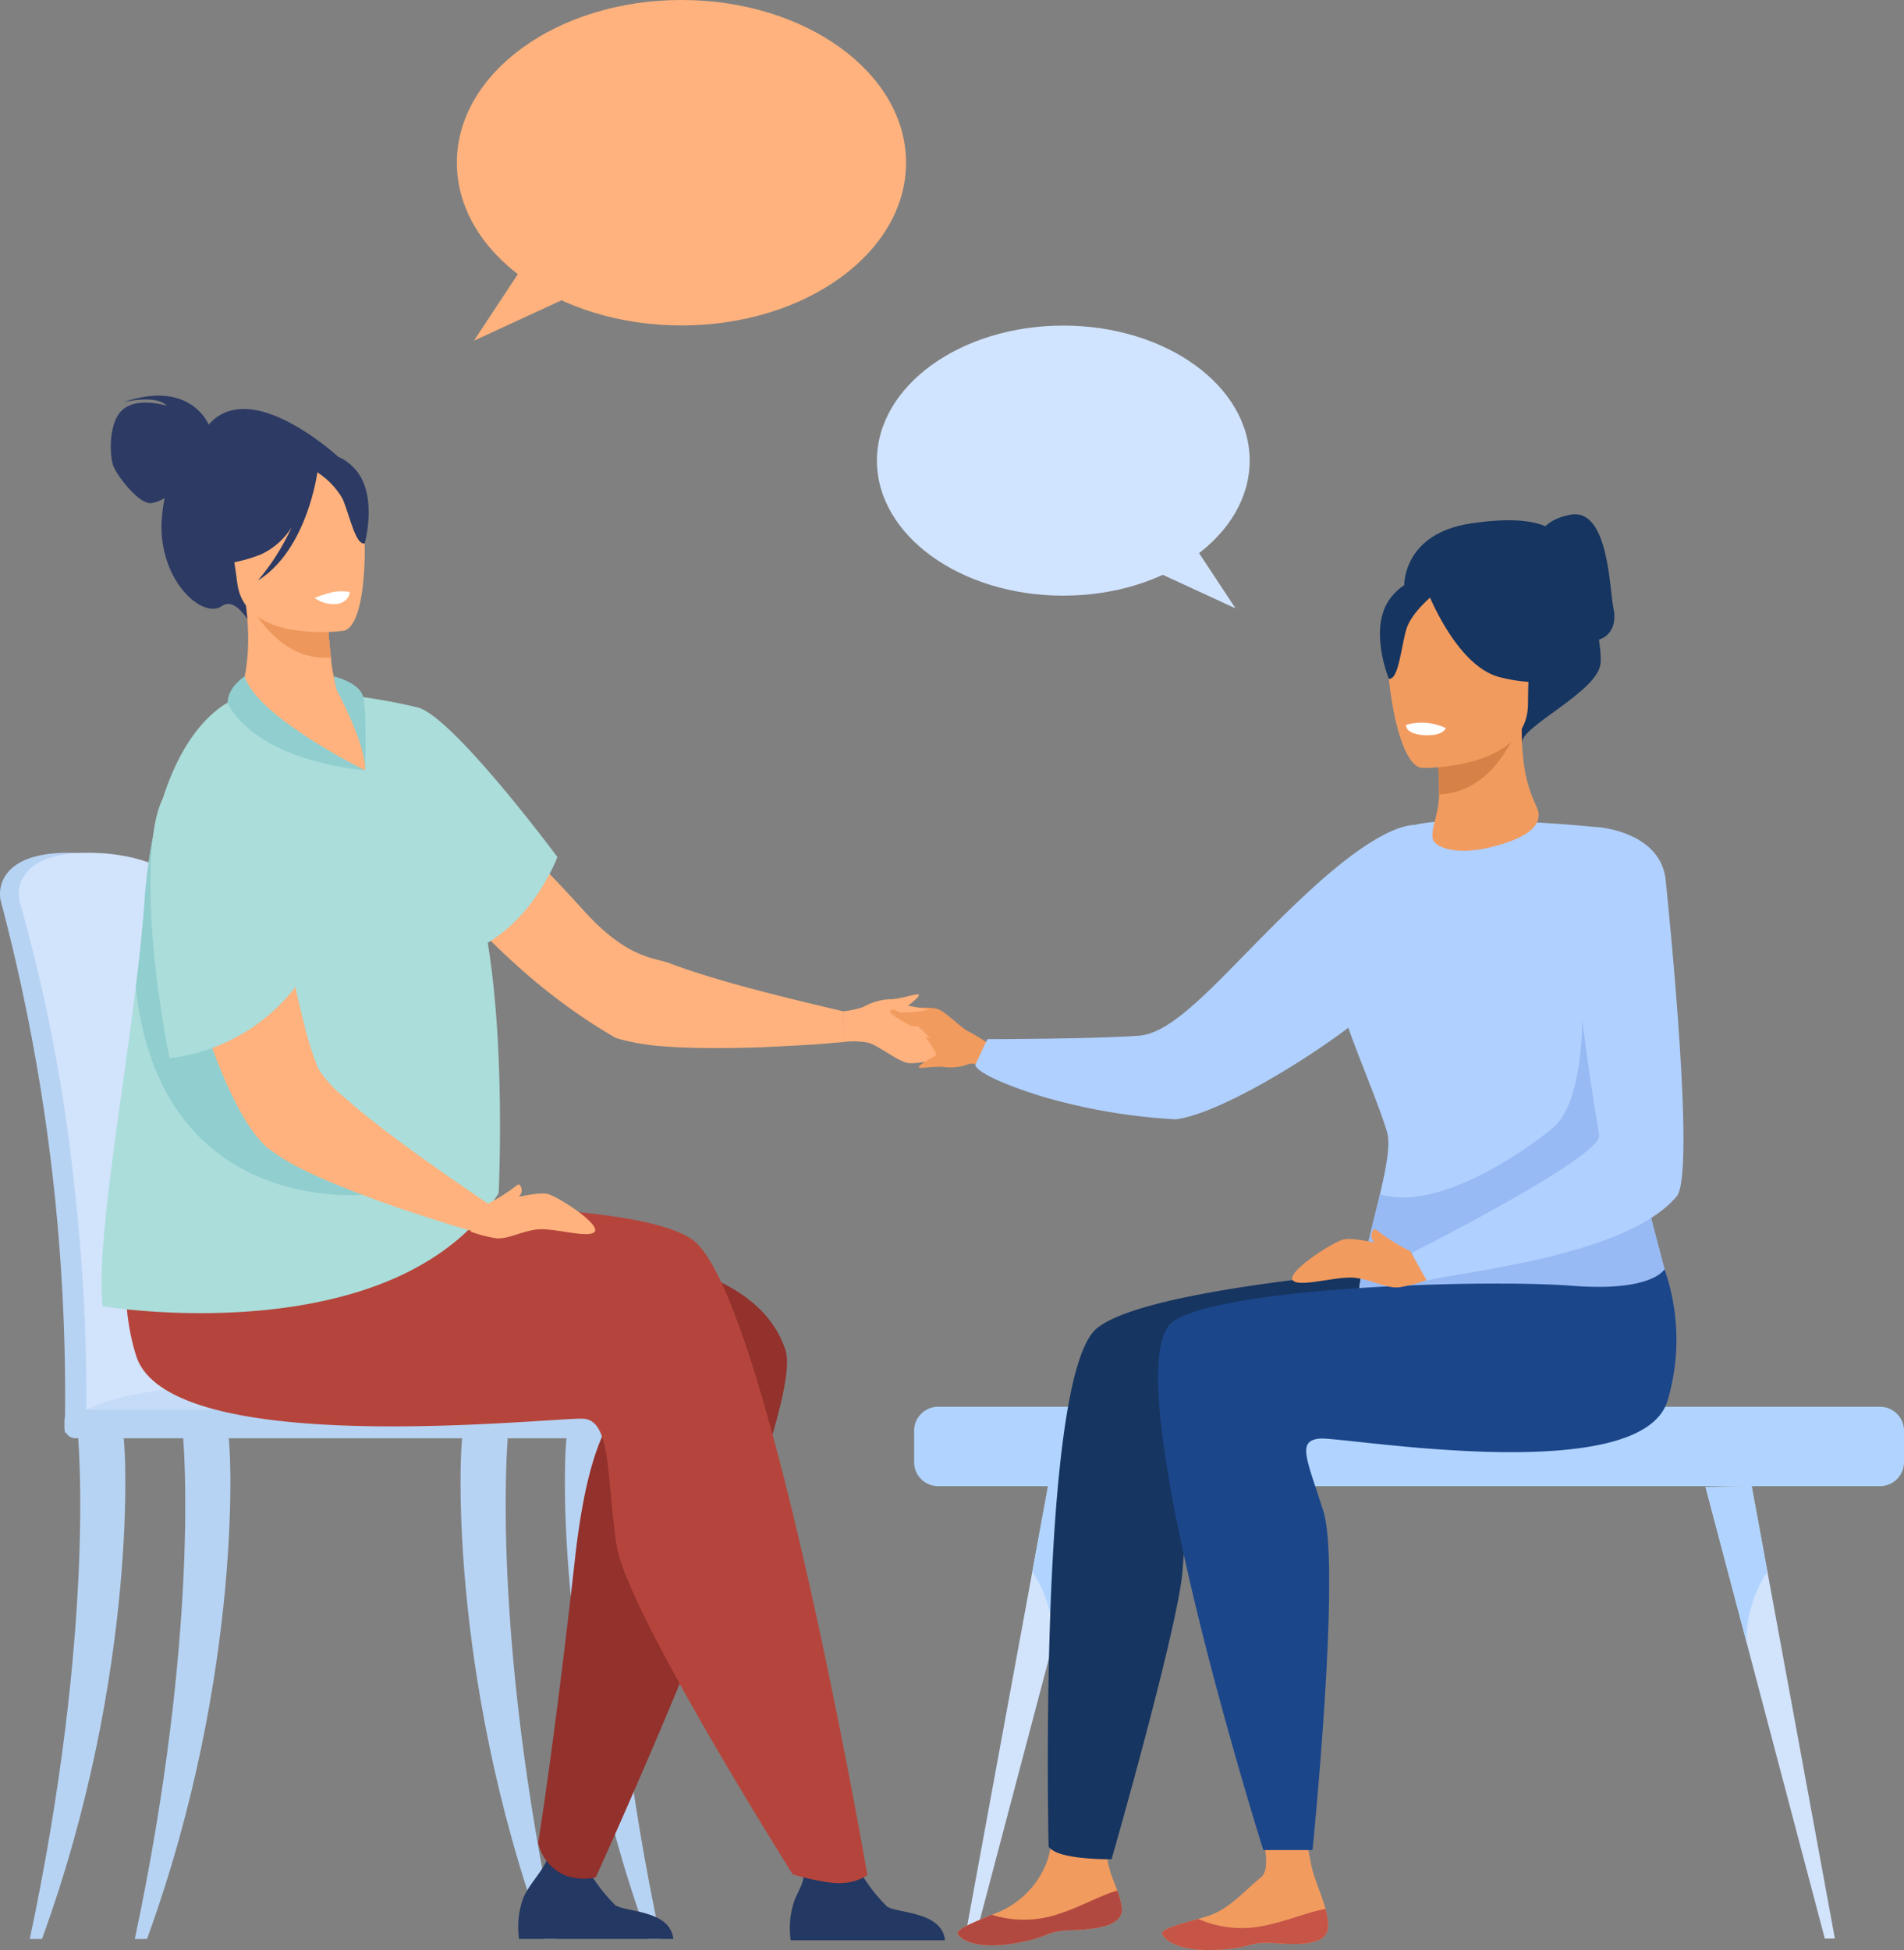 <svg xmlns="http://www.w3.org/2000/svg" xmlns:xlink="http://www.w3.org/1999/xlink" width="205.077" height="210" viewBox="0 0 205.077 210">
  <rect x="0" y="0" width="205.077" height="210" fill="#808080" stroke="none"/>
  <defs>
    <clipPath id="clip-path">
      <rect id="Rectangle_2009" data-name="Rectangle 2009" width="205.077" height="210" transform="translate(0 0)" fill="none"/>
    </clipPath>
  </defs>
  <g id="Group_6563" data-name="Group 6563" clip-path="url(#clip-path)">
    <path id="Path_1294" data-name="Path 1294" d="M24.718,653.225a193.167,193.167,0,0,0-2.57-25.4c-1.843-9.918-3.5-15.623-3.522-15.684-.243-.872-3.75-4.4-11.549-4.292S.018,612.587.018,612.587A1.4,1.4,0,0,0,.074,613,207.674,207.674,0,0,1,7,668.574c0,.438-.057,1.195-.024,1.7,0,0,18.072.434,18.076,0,.63-2.725.323-10.277-.332-17.047" transform="translate(0 -516.011)" fill="#b7d3f3"/>
    <path id="Path_1295" data-name="Path 1295" d="M38.321,668.421c-.005.434-.252.782-.553.782h-.007c-.3-.006-.54-.354-.543-.782H21.73c-.006.434-.252.782-.553.782H21.17c-.306-.006-.549-.366-.545-.805a202.7,202.7,0,0,0-1.285-24.619A181.545,181.545,0,0,0,13.421,613a1.426,1.426,0,0,1-.056-.412s-.739-4.628,7.058-4.737,11.307,3.42,11.55,4.293c.014.046.954,3.277,2.2,9.085.414,1.924.86,4.131,1.319,6.6a193.358,193.358,0,0,1,2.57,25.4c.655,6.771.885,12.471.256,15.2" transform="translate(-11.33 -516.012)" fill="#d2e3fc"/>
    <path id="Path_1296" data-name="Path 1296" d="M53.933,988.033h60.719s-1.414-5.325-36.578-4.532c-24.885.561-24.14,4.532-24.14,4.532" transform="translate(-45.782 -834.842)" fill="#c5dcf8"/>
    <path id="Path_1297" data-name="Path 1297" d="M21.235,1074.2c7.04-33.164,5.23-53.514,5.221-53.771-.018-.51.994-.974,1.538-.991s2.981-.15,3.262.286c.368.573,1.786,25.646-8.706,54.475Z" transform="translate(-18.027 -865.39)" fill="#b7d3f3"/>
    <path id="Path_1298" data-name="Path 1298" d="M338.634,1074.2c-7.04-33.164-5.23-53.514-5.221-53.771.018-.51-.994-.974-1.538-.991s-2.981-.15-3.262.286c-.369.573-1.786,25.646,8.706,54.475Z" transform="translate(-278.734 -865.39)" fill="#b7d3f3"/>
    <path id="Path_1299" data-name="Path 1299" d="M413,1074.2c-7.04-33.164-5.23-53.514-5.221-53.771.018-.51-.994-.974-1.538-.991s-2.981-.15-3.262.286c-.368.573-1.786,25.646,8.706,54.475Z" transform="translate(-341.862 -865.39)" fill="#b7d3f3"/>
    <path id="Path_1300" data-name="Path 1300" d="M96.1,1074.2c7.04-33.164,5.23-53.514,5.221-53.771-.018-.51.994-.974,1.538-.991s2.981-.15,3.262.286c.368.573,1.786,25.646-8.706,54.475Z" transform="translate(-81.58 -865.39)" fill="#b7d3f3"/>
    <path id="Path_1301" data-name="Path 1301" d="M107.959,1007.914H47.152a1.2,1.2,0,0,1-1.2-1.2v-.676a1.2,1.2,0,0,1,1.2-1.2h60.807a1.2,1.2,0,0,1,1.2,1.2v.676a1.2,1.2,0,0,1-1.2,1.2" transform="translate(-39.009 -853.023)" fill="#b7d3f3"/>
    <path id="Path_1302" data-name="Path 1302" d="M89.539,285.162c-.176-.414-2.233-4.814-9.215-2.413,0,0,3.544-.893,4.7.373,0,0-3.012-.958-4.665.354s-1.5,5.026-1.093,6.113,2.783,4.178,4.09,4.019a3.9,3.9,0,0,0,1.445-.551,17.368,17.368,0,0,0-.293,2.007c-.589,6.7,4.358,11.129,6.453,9.628,1.343-.962,2.741,1.424,2.741,1.424l10.011-17.3s-9.548-8.985-14.174-3.657" transform="translate(-67.063 -239.425)" fill="#2c3a64"/>
    <path id="Path_1303" data-name="Path 1303" d="M183,452.863c-9.482,4.238-16.61-10.72-15.991-10.873.948-1.073,1.925-4.893,1.231-10.393l.492.034,8.246.61s.128,2.558.413,4.944a14.141,14.141,0,0,0,.781,3.716,7.816,7.816,0,0,0,1.89.455c.139.152,5.469,10.376,2.939,11.506" transform="translate(-141.746 -366.389)" fill="#ffb27d"/>
    <path id="Path_1304" data-name="Path 1304" d="M579.791,1332.8H563.175a9.126,9.126,0,0,1,.47-4.454c.831-1.844,1.362-2.349.459-4.48,1.056,1.087,4.14,1.873,6.542,1.55a18.226,18.226,0,0,0,2.883,3.737c1.086.781,5.928.5,6.262,3.647" transform="translate(-478.01 -1123.853)" fill="#233862"/>
    <path id="Path_1305" data-name="Path 1305" d="M386.135,1327.795H369.518a9.124,9.124,0,0,1,.47-4.454c.832-1.844,2.452-3.077,2.928-5.2,1.056,1.087,1.671,2.6,4.073,2.272a18.229,18.229,0,0,0,2.883,3.737c1.086.78,5.928.5,6.262,3.647" transform="translate(-313.612 -1118.988)" fill="#233862"/>
    <path id="Path_1306" data-name="Path 1306" d="M326.368,576.3l-.008,3.313s-1.113.094-2.885.239c-.532.039-.841.045-.841.045-1.421.1-3.132.178-5,.269l-.025.007c-3.208.094-6.815.141-9.921-.053-.279-.02-.554-.041-.823-.064a23.939,23.939,0,0,1-4.688-.8,3.106,3.106,0,0,1-.4-.148c-15.172-8.762-23.91-23.457-23.988-23.849-1.848-7,4.218-8.043,20.573,10.127,4.758,5.286,7.593,5.087,9.351,5.749.465.177.963.355,1.482.536,2.887.995,6.49,2,9.668,2.8,1.559.406,3.026.758,4.243,1.049,1.966.476,3.262.772,3.262.772" transform="translate(-235.548 -467.387)" fill="#ffb27d"/>
    <path id="Path_1307" data-name="Path 1307" d="M95.2,839.939s-3.728,11.621,4.591,17.132c11.147,7.385,42.055,1.09,45.583,4.863.893.956-1.808,1.438-3.332,15.095-2.192,19.64-3.967,30.626-3.967,30.626a5.068,5.068,0,0,0,2.722,3.4,5.856,5.856,0,0,0,3.482.29s22.7-49.843,20.44-56.757c-3.916-11.976-25.6-10.8-50.729-17.878-15.346-4.321-18.79,3.224-18.79,3.224" transform="translate(-80.111 -709.167)" fill="#93312c"/>
    <path id="Path_1308" data-name="Path 1308" d="M102.991,852.385c11.036-1.021,41.15-1.54,47.663,2.935,8.016,5.507,18.91,68.483,18.91,68.483a5.341,5.341,0,0,1-2.66.845c-1.695.166-5.376-.919-5.376-.919s-17.907-28.363-18.984-35.459-.523-13.407-3.552-13.62-44.647,4.584-48.2-6.806c-2.775-8.9.551-17.505.551-17.505s1.467,2.989,11.648,2.047" transform="translate(-76.136 -721.864)" fill="#b5453c"/>
    <path id="Path_1309" data-name="Path 1309" d="M114.026,522.756c1.938,11.775,1.172,26.983,1.172,26.983-11.272,17.4-42.649,12.167-42.649,12.167-.692-6.6,1.957-21.267,3.566-34.321.394-3.2.726-6.3.932-9.161a57.623,57.623,0,0,1,.85-6.681c2.675-13.951,9.555-15.484,9.555-15.484,3.217,6.247,13.368,7.929,13.368,7.929a34.354,34.354,0,0,0-1.012-7.994,62.168,62.168,0,0,1,6.791,1.251c3.951,1.292,14.929,16.077,14.929,16.077s-2.244,6.114-7.5,9.233" transform="translate(-61.492 -421.229)" fill="#abddda"/>
    <path id="Path_1310" data-name="Path 1310" d="M186.87,432.443s.127,2.556.413,4.944c-4.521.424-7.4-3.4-8.659-5.554Z" transform="translate(-151.637 -366.59)" fill="#ed975d"/>
    <path id="Path_1311" data-name="Path 1311" d="M175.6,350.5s-10.638,1.479-11.457-5.16-2.744-10.92,4.014-12.145,8.392,1.145,9.2,3.3.985,13.454-1.761,14.01" transform="translate(-138.589 -282.571)" fill="#ffb27d"/>
    <path id="Path_1312" data-name="Path 1312" d="M159.788,325.988c-1.892-1.8-3.083-1.205-3.708-.52a7.506,7.506,0,0,0-9.394,2.7,12.778,12.778,0,0,1-3.233,8s2.09.963,6.428-.737a7.67,7.67,0,0,0,3.322-2.947,25.054,25.054,0,0,1-3.641,5.751c5.048-3.127,6.287-10.831,6.4-11.644a8.415,8.415,0,0,1,2.7,2.814c.738,1.626,1.4,5.078,2.4,4.835,0,0,1.552-5.564-1.286-8.257" transform="translate(-121.78 -275.722)" fill="#2c3a64"/>
    <path id="Path_1313" data-name="Path 1313" d="M601.077,710.621a10.237,10.237,0,0,0,2.149-.462,6.416,6.416,0,0,1,2.815-.839c1.247.033,3.249-.792,3.19-.433s-1.805,1.57-1.889,1.777a8.173,8.173,0,0,0,2.939,2.778c1.06.384,3.763,1.271,3.4,1.678s-4.468,1.181-5.532,1.08-3.207-1.853-4.308-2.182a8.007,8.007,0,0,0-2.775-.085Z" transform="translate(-510.257 -601.708)" fill="#ffb27d"/>
    <path id="Path_1314" data-name="Path 1314" d="M649.838,733.694s3.617-.191,4.443.763l-2.8.423Z" transform="translate(-551.658 -622.831)" fill="#ffb27d"/>
    <path id="Path_1315" data-name="Path 1315" d="M653.755,751.466l5.127.188a2.656,2.656,0,0,0-1.339-.969c-.877-.267-3.788.781-3.788.781" transform="translate(-554.983 -637.231)" fill="#ffb27d"/>
    <path id="Path_1316" data-name="Path 1316" d="M121.254,637.117c-.182-.1-21.8,2.26-24.47-22.328.394-3.2.726-6.3.932-9.161a57.583,57.583,0,0,1,.85-6.681c1.946-.3,4.281,1.793,5.328,4.9,2.155,6.4,17.3,33,17.36,33.269" transform="translate(-82.161 -508.431)" fill="#91cecf"/>
    <path id="Path_1317" data-name="Path 1317" d="M155.176,591.682l-1.2,3.089s-1.072-.312-2.779-.813c-.511-.155-.8-.26-.8-.26-1.363-.415-2.987-.959-4.76-1.544l-.026,0c-3.027-1.065-6.411-2.317-9.239-3.613-.253-.119-.5-.238-.745-.356a23.941,23.941,0,0,1-4.089-2.427,3.1,3.1,0,0,1-.323-.283c-2.687-2.411-5.5-8.974-7.5-15.908-.278-.956-.531-1.912-.785-2.841a68.184,68.184,0,0,1-1.859-9.73,26.905,26.905,0,0,1-.207-4.564,10.873,10.873,0,0,1,.106-1.268c.791-7.2,5.96-7.417,6.546-6.529A22.757,22.757,0,0,1,129.7,549.6c1.085,3.348,2.147,7.651,3.113,11.916.538,2.34,1.05,4.677,1.58,6.839.292,1.31.592,2.545.876,3.679a34.531,34.531,0,0,0,1.586,5.058,12.1,12.1,0,0,0,2.771,3.073c.371.333.771.677,1.191,1.033,2.336,1.965,5.339,4.2,8.014,6.091,1.309.938,2.551,1.795,3.583,2.5,1.663,1.15,2.767,1.892,2.767,1.892" transform="translate(-102.584 -462.033)" fill="#ffb27d"/>
    <path id="Path_1318" data-name="Path 1318" d="M337.176,851.92s5.391-1.526,6.676-1.169,5.684,3.27,5.066,4.061-4.495-.474-6.278-.234-3.163,1.12-4.447.929a14.893,14.893,0,0,1-2.627-.7Z" transform="translate(-284.865 -722.17)" fill="#ffb27d"/>
    <path id="Path_1319" data-name="Path 1319" d="M346.23,846.5a20.226,20.226,0,0,0,3.388-2.127.21.21,0,0,1,.327.038c.2.317.389.929-.536,1.538a4.976,4.976,0,0,1-3.18.551" transform="translate(-293.92 -716.745)" fill="#ffb27d"/>
    <path id="Path_1320" data-name="Path 1320" d="M115.324,530.841s-5.027,2.441-6.782,5.784-1.97,14.014.747,27.887a20.08,20.08,0,0,0,13.547-7.64s-1.989-28.037-7.511-26.031" transform="translate(-91.031 -450.552)" fill="#abddda"/>
    <path id="Path_1321" data-name="Path 1321" d="M164.117,482.107s-1.833,1.14-1.837,2.832c0,0,2.165,5.917,14.809,7.291,0,0-11.637-5.723-12.972-10.123" transform="translate(-137.762 -409.268)" fill="#91cecf"/>
    <path id="Path_1322" data-name="Path 1322" d="M238.228,483.515s3.19,5.86,3.1,8.715c0,0,.217-6.488-.235-7.994s-3.142-2.129-3.142-2.129Z" transform="translate(-201.999 -409.268)" fill="#91cecf"/>
    <path id="Path_1323" data-name="Path 1323" d="M224.272,422.19a3.559,3.559,0,0,0,2.457.65c1.337-.253,1.324-1.3,1.324-1.3a5.983,5.983,0,0,0-1.714,0,14.025,14.025,0,0,0-2.067.65" transform="translate(-190.388 -357.797)" fill="#fff"/>
    <path id="Path_1324" data-name="Path 1324" d="M755.725,1011.271H654.253a2.58,2.58,0,0,1-2.573-2.573v-3.4a2.581,2.581,0,0,1,2.573-2.573H755.725a2.581,2.581,0,0,1,2.573,2.573v3.4a2.581,2.581,0,0,1-2.573,2.573" transform="translate(-553.221 -851.226)" fill="#b0d4ff"/>
    <path id="Path_1325" data-name="Path 1325" d="M1229.786,1108.035H1228.7l-8.438-31.946v-.006l-1.919-7.265,0,0-2.488-9.422,4.969-.085,1.694,9.2,1.267,6.891c.006.035.015.067.02.1Z" transform="translate(-1032.154 -899.264)" fill="#d2e3fc"/>
    <path id="Path_1326" data-name="Path 1326" d="M1222.513,1068.509a13.715,13.715,0,0,0-2.254,7.574l-1.919-7.265,0,0-2.488-9.422,4.969-.085Z" transform="translate(-1032.154 -899.264)" fill="#b0d4ff"/>
    <path id="Path_1327" data-name="Path 1327" d="M687.833,1108.035h1.089l8.438-31.946v-.006l1.918-7.265,0,0,2.488-9.422-4.969-.085-1.693,9.2-1.267,6.891c-.006.035-.014.067-.021.1Z" transform="translate(-583.912 -899.264)" fill="#d2e3fc"/>
    <path id="Path_1328" data-name="Path 1328" d="M735.974,1068.509a13.715,13.715,0,0,1,2.254,7.574l1.918-7.265,0,0,2.488-9.422-4.97-.085Z" transform="translate(-624.78 -899.264)" fill="#b0d4ff"/>
    <path id="Path_1329" data-name="Path 1329" d="M644.5,724.684a1.962,1.962,0,0,0-1.539-.425,5.682,5.682,0,0,1-2.577.36c-1.088-.195-2.951.262-2.852-.045s1.79-1.135,1.89-1.305a7.241,7.241,0,0,0-2.2-2.824c-.877-.477-3.127-1.613-2.756-1.922s4.07-.44,4.988-.21,2.563,2.05,3.482,2.483a23.683,23.683,0,0,1,2.529,1.57Z" transform="translate(-538.57 -609.688)" fill="#f29b5f"/>
    <path id="Path_1330" data-name="Path 1330" d="M641.567,732.677s-3.193-.313-3.789-1.259l2.512,0Z" transform="translate(-541.419 -620.912)" fill="#ffb27d"/>
    <path id="Path_1331" data-name="Path 1331" d="M637.309,714.93l-4.465-.846a2.354,2.354,0,0,0,1.044,1.027c.733.35,3.421-.181,3.421-.181" transform="translate(-537.231 -606.197)" fill="#ffb27d"/>
    <path id="Path_1332" data-name="Path 1332" d="M743.1,588.117s-2.734-1.242-11.272,6.477-14.386,15.789-18.947,16.14-16.339.374-16.339.374l-1.311,2.754s-.221,1.064,7.007,3.363a63.305,63.305,0,0,0,14.581,2.515c5.848-.7,19.865-10.067,22-12.874s4.284-18.749,4.284-18.749" transform="translate(-590.19 -499.199)" fill="#b0d0ff"/>
    <path id="Path_1333" data-name="Path 1333" d="M1001.1,377.839s-.158-5.564,7.18-6.655,9.365.624,10.612,2.5,3.587,9.513,3.353,12.553-8.6,6.8-8.466,8.575-12.678-16.969-12.678-16.969" transform="translate(-849.85 -314.814)" fill="#163560"/>
    <path id="Path_1334" data-name="Path 1334" d="M700.357,1286.31c.147,1.856-2.441,2.274-5.433,2.384s-2.1.734-6.2,1.423-5.735-.454-6.024-1.012c-.258-.495,1.657-1.238,3.7-2.08.257-.1.514-.214.772-.322a9.587,9.587,0,0,0,4.946-4.946c.785-1.573,1.454-7.585,1.454-7.585l7.135-.988s-1.261,4.674-1.833,6.88c-.336,1.3.6,3.252,1,4.366a7.286,7.286,0,0,1,.488,1.88" transform="translate(-579.532 -1080.826)" fill="#f29b5f"/>
    <path id="Path_1335" data-name="Path 1335" d="M694.924,1351.883c-2.992.11-2.1.734-6.2,1.423s-5.735-.454-6.024-1.012c-.258-.495,1.657-1.238,3.7-2.08l.031.035a11.67,11.67,0,0,0,6.206.155c2.72-.7,5.362-2.286,7.236-2.785a7.286,7.286,0,0,1,.488,1.88c.147,1.857-2.441,2.274-5.433,2.384" transform="translate(-579.532 -1144.015)" fill="#b24940"/>
    <path id="Path_1336" data-name="Path 1336" d="M795.672,871.97s-37.058,1.945-43.408,7.191-5.187,55.822-5.187,55.822c.595.684,1.672.934,3.158,1.146a29.457,29.457,0,0,0,3.626.2s7.261-25.308,7.649-31.178,2.127-15.776,4.664-16.241,32.226,4.293,35.955-4.81-1.331-16.993-1.331-16.993Z" transform="translate(-634.134 -736.101)" fill="#163560"/>
    <path id="Path_1337" data-name="Path 1337" d="M989.766,641.435c-1.593,1.067-5.71,1.656-10.489,1.827-8.552.311-19.223-.709-21.324-2.692a3.615,3.615,0,0,1-.887-2.437c-.232-3.282,1.336-8.681,2.388-13.148.683-2.9,1.149-5.41.767-6.692-1.16-3.9-4.765-11.852-5.076-14.465s2.807-16.613,7.118-18.346,20.952,0,20.952,0c6.5,1.319,6.774,15.179,4.615,26.975-.056.3-.112.606-.171.905-2.339,11.979,6.55,25.1,2.105,28.075" transform="translate(-810.82 -496.368)" fill="#b0d0ff"/>
    <path id="Path_1338" data-name="Path 1338" d="M1021.2,531.329c.117.76,2.2,1.993,6.646.821,4.262-1.123,4.773-2.512,4.773-3.428,0-1.085-1.852-2.547-1.828-9.222l-.511.1-8.593,1.7s.2,2.7.2,5.252c.006,2.139-.882,3.51-.687,4.775" transform="translate(-866.889 -441.012)" fill="#f29b5f"/>
    <path id="Path_1339" data-name="Path 1339" d="M1024.574,521.868s.2,2.7.2,5.252c4.808-.135,7.35-4.522,8.391-6.953Z" transform="translate(-869.777 -441.577)" fill="#d68147"/>
    <path id="Path_1340" data-name="Path 1340" d="M992.658,439.534s11.376.188,11.384-6.9,1.482-11.835-5.781-12.254-8.677,2.283-9.255,4.648.694,14.274,3.653,14.505" transform="translate(-839.466 -356.831)" fill="#f29b5f"/>
    <path id="Path_1341" data-name="Path 1341" d="M1016.734,409.78s3.115,8.314,7.9,9.543,6.854-.052,6.854-.052a35.575,35.575,0,0,1-2.878-9.361s-9.521-4.087-11.871-.13" transform="translate(-863.121 -346.404)" fill="#163560"/>
    <path id="Path_1342" data-name="Path 1342" d="M989.478,416.326s-2.326,1.856-2.893,3.661-.822,5.519-1.9,5.393c0,0-2.347-5.651.291-8.847,2.8-3.39,4.508-.206,4.508-.206" transform="translate(-835.093 -352.275)" fill="#163560"/>
    <path id="Path_1343" data-name="Path 1343" d="M1006.661,515.728s-.212.9-2.452.761c0,0-1.88-.116-1.823-1.106a6.05,6.05,0,0,1,4.274.344" transform="translate(-850.94 -437.321)" fill="#fff"/>
    <path id="Path_1344" data-name="Path 1344" d="M846.349,1275.41c-.064,1.861-2.682,1.983-5.668,1.753s-2.166.492-6.325.711-5.646-1.1-5.871-1.687c-.2-.521,1.787-1.042,3.91-1.648.267-.075.535-.154.8-.232,2.394-.708,3.924-2.58,5.931-4.24,1.9-1.573-1.719-9.81-1.719-9.81l5.39-2.3s.716,5.789,1.755,10.874c.268,1.314,1.246,3.5,1.521,4.656a7.3,7.3,0,0,1,.272,1.923" transform="translate(-703.302 -1067.898)" fill="#f29b5f"/>
    <path id="Path_1345" data-name="Path 1345" d="M1000.547,762.141c-1.593,1.067-5.71,1.656-10.489,1.827-7.888-1.794-16.868-3.883-22.21-5.13-.232-3.282,1.336-8.681,2.388-13.148,6.229,1.9,15.5-4.578,18.615-7.139,3.275-2.69,3.172-11.654,3.172-11.654l6.589,6.264c-.056.3-.112.606-.171.905-2.339,11.979,6.55,25.1,2.105,28.075" transform="translate(-821.601 -617.074)" fill="#98baf4"/>
    <path id="Path_1346" data-name="Path 1346" d="M840.681,1364.425c-2.985-.229-2.166.492-6.325.711s-5.646-1.1-5.871-1.687c-.2-.52,1.787-1.042,3.91-1.647l.027.038a11.668,11.668,0,0,0,6.148.857c2.782-.388,5.587-1.665,7.505-1.948a7.29,7.29,0,0,1,.272,1.923c-.065,1.862-2.683,1.983-5.668,1.753" transform="translate(-703.302 -1155.16)" fill="#c65447"/>
    <path id="Path_1347" data-name="Path 1347" d="M870.253,906.475c-9.349-.723-37.418.094-42.985,3.809-6.852,4.573,9.669,56.959,9.669,56.959h5.3s3.083-30.419,1.17-36.491c-1.768-5.61-2.922-7.621-.351-7.824s34.26,5.362,37.387-3.965a23.08,23.08,0,0,0-.293-14.274s-1.274,2.453-9.9,1.786" transform="translate(-700.868 -768.005)" fill="#1c468a"/>
    <path id="Path_1348" data-name="Path 1348" d="M1027.148,589.7s6.511.553,7.018,5.7c.385,3.908,3.217,31.624,1.177,34.035-5.739,6.784-24.875,8.221-27.693,9.251l-.775-3.208s20.429-10.292,20.117-12.631-6.089-34.071.156-33.145" transform="translate(-854.752 -500.588)" fill="#b0d0ff"/>
    <path id="Path_1349" data-name="Path 1349" d="M1095.321,370.365s-.467-2.968,3.65-3.735,4.194,7.979,4.635,10.087-.658,3.371-2.229,3.5-6.057-9.852-6.057-9.852" transform="translate(-929.821 -311.198)" fill="#163560"/>
    <path id="Path_1350" data-name="Path 1350" d="M933.855,884.447s-5.818-1.646-7.2-1.261-6.134,3.529-5.466,4.383,4.85-.511,6.775-.253,3.413,1.208,4.8,1a16.064,16.064,0,0,0,2.835-.75Z" transform="translate(-781.953 -749.7)" fill="#f29b5f"/>
    <path id="Path_1351" data-name="Path 1351" d="M981.875,878.592a21.812,21.812,0,0,1-3.656-2.295.227.227,0,0,0-.354.041c-.217.342-.42,1,.578,1.66a5.369,5.369,0,0,0,3.431.594" transform="translate(-829.974 -743.845)" fill="#f29b5f"/>
    <path id="Path_1352" data-name="Path 1352" d="M374.082,17.525c0,9.678-10.83,17.524-24.19,17.524S325.7,27.2,325.7,17.525,336.532,0,349.892,0s24.19,7.846,24.19,17.524" transform="translate(-276.493 -0.001)" fill="#ffb27d"/>
    <path id="Path_1353" data-name="Path 1353" d="M343.749,183.94l-5.874,8.9,11.941-5.509Z" transform="translate(-286.827 -156.15)" fill="#ffb27d"/>
    <path id="Path_1354" data-name="Path 1354" d="M625.157,246.627c0,8.032,8.987,14.542,20.074,14.542s20.074-6.511,20.074-14.542-8.987-14.542-20.074-14.542-20.074,6.511-20.074,14.542" transform="translate(-530.705 -197.021)" fill="#d1e4ff"/>
    <path id="Path_1355" data-name="Path 1355" d="M820.236,384.729l4.874,7.389-9.909-4.571Z" transform="translate(-692.037 -326.603)" fill="#d1e4ff"/>
  </g>
</svg>
